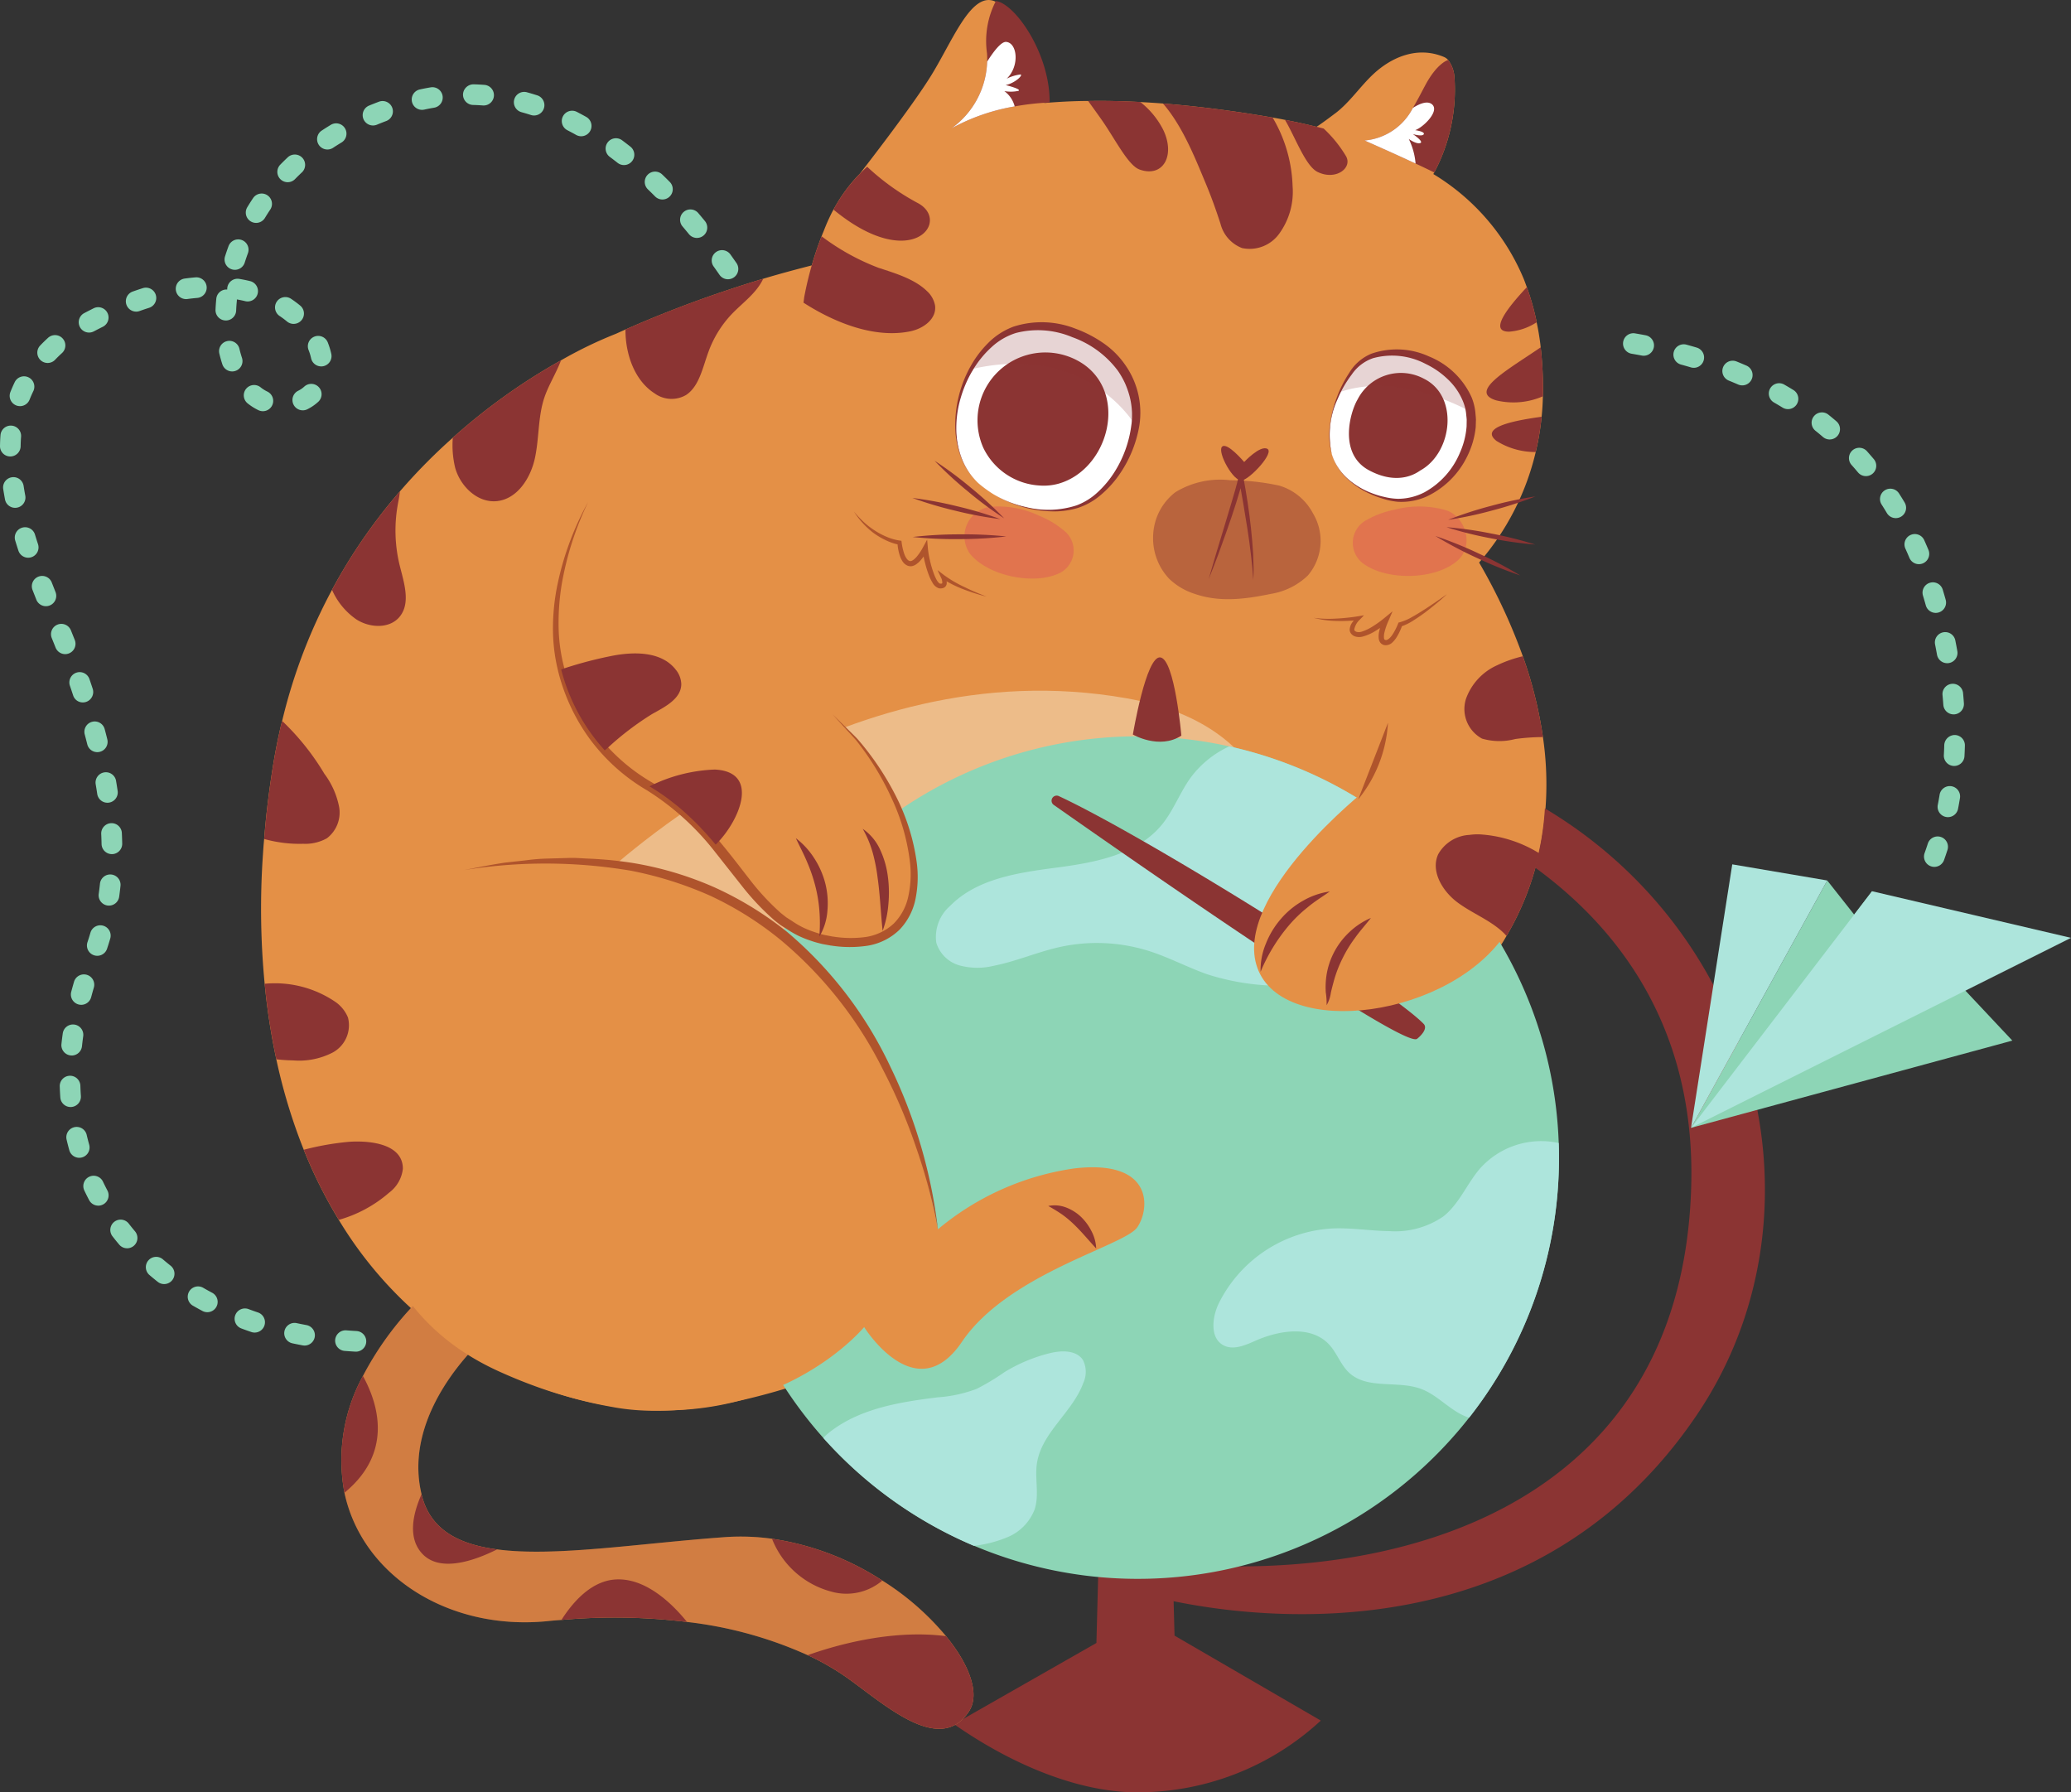 <svg id="OBJECTS" xmlns="http://www.w3.org/2000/svg" viewBox="0 0 204.678 177.118">
  <rect x="0" y="0" width="204.678" height="177.118" fill="#333333" stroke="none"/>
  <defs>
    <style>
      .cls-1 {
        fill: #8dd5b6;
      }

      .cls-2 {
        fill: #e49046;
      }

      .cls-11, .cls-3, .cls-8, .cls-9 {
        fill: #8b3433;
      }

      .cls-4 {
        fill: #edbc89;
      }

      .cls-5 {
        fill: #ade5dc;
      }

      .cls-6 {
        fill: #dc5656;
      }

      .cls-6, .cls-9 {
        opacity: 0.48;
      }

      .cls-7 {
        fill: #fff;
      }

      .cls-8 {
        opacity: 0.21;
      }

      .cls-10 {
        fill: #af542c;
      }

      .cls-11 {
        opacity: 0.2;
      }
    </style>
  </defs>
  <g>
    <path class="cls-1" d="M213.041,119.171a1.022,1.022,0,0,1-.961-1.363q.166-.464.318-.936a1.02,1.02,0,0,1,1.943.626q-.163.502-.338.995A1.021,1.021,0,0,1,213.041,119.171Zm1.345-4.915a1.02,1.02,0,0,1-1.002-1.215c.063-.322.121-.647.175-.974a1.02,1.02,0,1,1,2.012.333q-.085.521-.185,1.032A1.02,1.02,0,0,1,214.386,114.256Zm.617-5.058c-.018,0-.037-.001-.055-.001a1.021,1.021,0,0,1-.965-1.073c.018-.328.032-.658.04-.992a1.047,1.047,0,0,1,1.047-.993,1.021,1.021,0,0,1,.993,1.047q-.015.528-.042,1.047A1.021,1.021,0,0,1,215.002,109.198Zm-.056-5.097a1.019,1.019,0,0,1-1.016-.948c-.024-.329-.051-.66-.083-.994a1.021,1.021,0,0,1,2.032-.19c.032.349.061.695.085,1.04a1.02,1.02,0,0,1-.945,1.09C214.995,104.1,214.97,104.101,214.947,104.101ZM214.31,99.043a1.021,1.021,0,0,1-1.003-.839q-.088-.489-.185-.984a1.02,1.02,0,1,1,2-.397q.103.513.193,1.02a1.02,1.02,0,0,1-1.005,1.201Zm-1.13-4.971a1.022,1.022,0,0,1-.982-.748q-.134-.484-.278-.956a1.02,1.02,0,0,1,1.953-.592c.1.33.198.664.292,1.002a1.023,1.023,0,0,1-.984,1.294Zm-1.661-4.815a1.019,1.019,0,0,1-.94-.626q-.194-.462-.397-.911a1.02,1.02,0,1,1,1.861-.837q.212.474.416.959a1.021,1.021,0,0,1-.941,1.415Zm-2.287-4.551a1.02,1.02,0,0,1-.877-.497c-.169-.284-.344-.564-.52-.84a1.02,1.02,0,1,1,1.718-1.101q.283.44.554.894a1.02,1.02,0,0,1-.875,1.544Zm-2.949-4.151a1.018,1.018,0,0,1-.783-.365q-.318-.38-.647-.747a1.02,1.02,0,0,1,1.522-1.358q.348.391.688.794a1.02,1.02,0,0,1-.781,1.676Zm-3.584-3.621a1.018,1.018,0,0,1-.664-.246q-.375-.322-.76-.63a1.021,1.021,0,0,1,1.275-1.594q.412.33.814.674a1.021,1.021,0,0,1-.664,1.795Zm-4.12-2.998a1.018,1.018,0,0,1-.534-.151q-.42-.258-.849-.505a1.02,1.02,0,0,1,1.016-1.769q.456.261.903.536a1.02,1.02,0,0,1-.536,1.889Zm-4.519-2.347a1.011,1.011,0,0,1-.406-.085q-.454-.197-.914-.384a1.02,1.02,0,1,1,.765-1.891q.484.196.962.403a1.021,1.021,0,0,1-.407,1.957Zm-4.787-1.736a1.018,1.018,0,0,1-.291-.043q-.477-.142-.958-.273a1.02,1.02,0,1,1,.536-1.968q.505.137,1.003.286a1.021,1.021,0,0,1-.291,1.998Zm-4.955-1.194a1.006,1.006,0,0,1-.191-.018q-.49-.093-.984-.177a1.02,1.02,0,1,1,.341-2.011q.513.087,1.024.184a1.02,1.02,0,0,1-.189,2.022Z" transform="translate(-21.871 -33.505)"/>
    <g>
      <g>
        <path class="cls-1" d="M61.109,167.109a1.02,1.02,0,0,1-.038-2.039q.495-.019.994-.05a1.02,1.02,0,0,1,.126,2.036q-.523.032-1.042.052C61.136,167.109,61.123,167.109,61.109,167.109Zm-4.076-.032c-.02,0-.039-.001-.059-.002-.349-.02-.696-.043-1.041-.071a1.021,1.021,0,0,1-.936-1.098,1.032,1.032,0,0,1,1.098-.936q.496.04.995.068a1.02,1.02,0,0,1-.057,2.039Zm9.152-.444a1.02,1.02,0,0,1-.149-2.029c.329-.049.658-.101.988-.156a1.02,1.02,0,1,1,.339,2.011c-.343.058-.685.113-1.026.163A1.052,1.052,0,0,1,66.186,166.632Zm-14.214-.159a1.007,1.007,0,0,1-.188-.018c-.345-.064-.688-.133-1.028-.206a1.02,1.02,0,0,1,.43-1.994q.483.104.972.195a1.02,1.02,0,0,1-.186,2.023Zm-4.931-1.283a1.032,1.032,0,0,1-.328-.054q-.502-.17-.991-.354a1.02,1.02,0,0,1,.715-1.911q.46.172.931.332a1.021,1.021,0,0,1-.328,1.987ZM42.359,163.177a1.02,1.02,0,0,1-.478-.119q-.466-.248-.922-.511a1.02,1.02,0,1,1,1.018-1.767q.426.245.863.477a1.02,1.02,0,0,1-.48,1.921Zm-4.266-2.779a1.016,1.016,0,0,1-.631-.219c-.279-.22-.551-.445-.82-.675a1.02,1.02,0,0,1,1.327-1.55q.371.318.756.622a1.02,1.02,0,0,1-.633,1.822Zm-3.66-3.537a1.016,1.016,0,0,1-.78-.362q-.344-.406-.667-.825a1.02,1.02,0,0,1,1.614-1.248q.297.385.612.758a1.02,1.02,0,0,1-.778,1.678Zm-2.847-4.213a1.02,1.02,0,0,1-.903-.542q-.25-.472-.478-.954a1.02,1.02,0,0,1,1.843-.876q.211.442.438.874a1.02,1.02,0,0,1-.424,1.379A1.009,1.009,0,0,1,31.585,152.649Zm-1.883-4.729a1.022,1.022,0,0,1-.982-.747c-.094-.339-.182-.682-.263-1.029a1.02,1.02,0,1,1,1.986-.464q.112.478.243.946a1.022,1.022,0,0,1-.984,1.294Zm-.856-5.017a1.019,1.019,0,0,1-1.016-.948q-.037-.525-.054-1.058a1.02,1.02,0,1,1,2.038-.066c.011.329.027.655.05.979a1.02,1.02,0,0,1-.945,1.09C28.896,142.902,28.871,142.903,28.847,142.903Zm.111-5.092a1.023,1.023,0,0,1-1.015-1.129q.055-.52.13-1.046a1.02,1.02,0,1,1,2.02.284q-.069.493-.121.979A1.02,1.02,0,0,1,28.957,137.811Zm.939-5.008a1.022,1.022,0,0,1-.987-1.28c.088-.335.182-.672.281-1.011a1.021,1.021,0,0,1,1.959.575q-.142.48-.267.955A1.02,1.02,0,0,1,29.896,132.803Zm1.586-4.844a1.021,1.021,0,0,1-.968-1.342q.156-.467.293-.937a1.02,1.02,0,1,1,1.959.57q-.146.507-.315,1.01A1.021,1.021,0,0,1,31.482,127.958Zm1.157-4.96a1.047,1.047,0,0,1-.141-.009,1.02,1.02,0,0,1-.87-1.151q.067-.489.12-.98a1.02,1.02,0,1,1,2.028.215q-.055.523-.128,1.046A1.021,1.021,0,0,1,32.639,122.998Zm.289-5.087a1.021,1.021,0,0,1-1.02-.999q-.011-.497-.034-.993a1.02,1.02,0,1,1,2.038-.096c.016.349.029.697.036,1.047a1.022,1.022,0,0,1-.999,1.041Zm-.441-5.079a1.021,1.021,0,0,1-1.008-.871q-.073-.494-.157-.986a1.021,1.021,0,0,1,2.012-.341q.087.513.163,1.028a1.02,1.02,0,0,1-1.01,1.17Zm-1.003-4.999a1.02,1.02,0,0,1-.989-.775q-.121-.486-.249-.97a1.02,1.02,0,1,1,1.971-.526q.135.502.259,1.006a1.02,1.02,0,0,1-.991,1.265Zm-1.429-4.913a.997.997,0,0,1-.938-.644c-.009-.023-.027-.077-.034-.101-.093-.281-.196-.589-.302-.897a1.02,1.02,0,1,1,1.929-.665c.11.317.215.634.32.95a1.034,1.034,0,0,1-.624,1.296A1.054,1.054,0,0,1,30.054,102.92Zm-1.742-4.774a1.022,1.022,0,0,1-.949-.644l-.378-.943a1.02,1.02,0,0,1,1.893-.763l.382.953a1.022,1.022,0,0,1-.948,1.397Zm-1.904-4.736a1.022,1.022,0,0,1-.948-.644l-.376-.959a1.02,1.02,0,0,1,1.903-.735l.37.941a1.022,1.022,0,0,1-.949,1.397Zm-1.752-4.79a1.022,1.022,0,0,1-.969-.701c-.108-.331-.212-.662-.314-.995a1.02,1.02,0,1,1,1.953-.593q.143.475.3.949a1.022,1.022,0,0,1-.969,1.34Zm-1.292-4.93a1.02,1.02,0,0,1-1.001-.832q-.097-.518-.178-1.038a1.02,1.02,0,0,1,2.016-.311q.075.487.166.972a1.02,1.02,0,0,1-1.003,1.208Zm-.472-5.077h-.008A1.013,1.013,0,0,1,21.871,77.602c.005-.391.021-.747.049-1.098a1.02,1.02,0,1,1,2.034.159q-.036.463-.043.937A1.028,1.028,0,0,1,22.891,78.614Zm24.956-4.473a1.012,1.012,0,0,1-.438-.1,5.476,5.476,0,0,1-1.058-.666,1.02,1.02,0,1,1,1.273-1.594,3.462,3.462,0,0,0,.663.419,1.02,1.02,0,0,1-.44,1.941Zm3.946-.086a1.02,1.02,0,0,1-.455-1.934,2.53,2.53,0,0,0,.599-.408,1.02,1.02,0,0,1,1.387,1.496,4.577,4.577,0,0,1-1.077.739A1.015,1.015,0,0,1,51.794,74.055Zm-27.948-.413a1.021,1.021,0,0,1-.95-1.394c.135-.342.283-.677.442-1.006a1.021,1.021,0,0,1,1.835.894q-.206.421-.379.859A1.021,1.021,0,0,1,23.846,73.642Zm20.968-3.431a1.021,1.021,0,0,1-.969-.701c-.113-.342-.213-.699-.3-1.067a1.02,1.02,0,0,1,1.987-.466c.073.309.157.608.252.895a1.022,1.022,0,0,1-.969,1.34Zm54.176-.286a1.022,1.022,0,0,1-.927-.594c-.004-.01-.152-.331-.435-.894a1.02,1.02,0,1,1,1.821-.918c.31.614.469.961.469.961a1.021,1.021,0,0,1-.927,1.446Zm-45.378-.211a1.02,1.02,0,0,1-.996-.804,5.166,5.166,0,0,0-.25-.813,1.02,1.02,0,1,1,1.897-.753,7.309,7.309,0,0,1,.348,1.134,1.02,1.02,0,0,1-.781,1.214A1.047,1.047,0,0,1,53.613,69.714Zm-27.035-.339a1.02,1.02,0,0,1-.737-1.725q.375-.394.782-.763a1.02,1.02,0,0,1,1.371,1.511c-.235.213-.46.434-.678.661A1.016,1.016,0,0,1,26.577,69.374Zm4.093-3.005a1.02,1.02,0,0,1-.477-1.922q.469-.247.929-.477a1.02,1.02,0,0,1,.909,1.827q-.439.218-.886.454A1.014,1.014,0,0,1,30.67,66.37Zm20.217-.857a1.018,1.018,0,0,1-.65-.234,9.11,9.11,0,0,0-.735-.548,1.02,1.02,0,0,1,1.136-1.695q.477.32.901.67a1.02,1.02,0,0,1-.651,1.806Zm45.682-.104a1.021,1.021,0,0,1-.88-.502q-.246-.419-.518-.865a1.02,1.02,0,1,1,1.741-1.062q.279.458.534.89a1.02,1.02,0,0,1-.878,1.539Zm-52.38-.233-.044-.001a1.019,1.019,0,0,1-.976-1.062c.015-.354.04-.713.076-1.075a1.004,1.004,0,0,1,1.081-.918,1.058,1.058,0,0,1,.013-.216,1.019,1.019,0,0,1,1.174-.838c.37.061.727.135,1.074.219a1.02,1.02,0,0,1-.484,1.982c-.266-.065-.541-.122-.823-.172a.98.98,0,0,1-.004.143q-.048.486-.068.96A1.02,1.02,0,0,1,44.189,65.176Zm-8.863-.876a1.021,1.021,0,0,1-.343-1.982c.339-.121.672-.233,1.001-.337a1.02,1.02,0,0,1,.616,1.945q-.459.146-.932.314A1.023,1.023,0,0,1,35.327,64.301Zm4.936-1.236a1.02,1.02,0,0,1-.137-2.031q.544-.074,1.066-.118a1.02,1.02,0,0,1,.171,2.033q-.472.04-.962.106A1.018,1.018,0,0,1,40.263,63.065ZM93.819,61.102a1.02,1.02,0,0,1-.84-.439q-.283-.409-.58-.825a1.02,1.02,0,0,1,1.662-1.185q.303.427.596.847a1.021,1.021,0,0,1-.838,1.601Zm-48.735-.933a1.021,1.021,0,0,1-.972-1.329q.158-.504.345-1.01a1.02,1.02,0,1,1,1.915.704q-.169.461-.315.921A1.021,1.021,0,0,1,45.084,60.169Zm45.667-3.151a1.017,1.017,0,0,1-.79-.374q-.317-.386-.643-.772a1.02,1.02,0,0,1,1.556-1.319q.338.398.664.797a1.02,1.02,0,0,1-.788,1.667Zm-43.569-1.486a1.019,1.019,0,0,1-.872-1.548q.273-.453.574-.902a1.02,1.02,0,1,1,1.694,1.137q-.273.407-.522.819A1.018,1.018,0,0,1,47.182,55.532Zm40.157-2.312a1.018,1.018,0,0,1-.723-.301c-.234-.235-.47-.469-.711-.7a1.02,1.02,0,0,1,1.415-1.47q.377.363.743.732a1.02,1.02,0,0,1-.723,1.739Zm-37.038-1.71a1.02,1.02,0,0,1-.729-1.733q.367-.377.759-.745a1.021,1.021,0,0,1,1.397,1.488c-.239.224-.472.452-.697.682A1.014,1.014,0,0,1,50.301,51.511ZM83.539,49.817a1.012,1.012,0,0,1-.63-.219q-.39-.306-.789-.603A1.021,1.021,0,0,1,83.34,47.358q.42.313.831.637a1.02,1.02,0,0,1-.632,1.822ZM54.232,48.279a1.02,1.02,0,0,1-.563-1.872q.439-.289.897-.566a1.02,1.02,0,1,1,1.054,1.747c-.282.17-.559.344-.828.522A1.017,1.017,0,0,1,54.232,48.279Zm25.079-1.309a1.022,1.022,0,0,1-.498-.13q-.429-.241-.866-.465a1.02,1.02,0,0,1,.932-1.815q.469.241.932.5a1.021,1.021,0,0,1-.5,1.91ZM58.734,45.905a1.021,1.021,0,0,1-.392-1.963q.483-.2.982-.387a1.02,1.02,0,0,1,.715,1.911q-.465.174-.915.361A1.03,1.03,0,0,1,58.734,45.905Zm15.92-.986a1.006,1.006,0,0,1-.313-.05q-.463-.149-.932-.278a1.02,1.02,0,1,1,.538-1.968q.514.141,1.02.304a1.02,1.02,0,0,1-.313,1.991ZM63.586,44.36a1.02,1.02,0,0,1-.215-2.018q.526-.114,1.047-.202a1.02,1.02,0,1,1,.341,2.011c-.317.054-.635.115-.956.185A1.04,1.04,0,0,1,63.586,44.36Zm6.084-.431c-.026,0-.052-.001-.078-.003-.32-.024-.644-.041-.968-.049a1.021,1.021,0,0,1-.993-1.046,1.041,1.041,0,0,1,1.047-.993q.538.014,1.068.054a1.02,1.02,0,0,1-.076,2.037Z" transform="translate(-21.871 -33.505)"/>
        <path class="cls-2" d="M174.36,106.345a41.597,41.597,0,0,0-1.987-7.989,56.085,56.085,0,0,0-4.32-9.26,25.612,25.612,0,0,0,5.594-10.921c.075-.328.153-.672.222-1.018.146-.765.268-1.55.352-2.372l.01-.1c.066-.648.111-1.323.123-2.018.007-.15.013-.292.012-.444.006-.142.005-.293.003-.436a37.475,37.475,0,0,0-.232-3.959c-.023-.263-.056-.518-.096-.782-.084-.571-.177-1.134-.305-1.693a1.087,1.087,0,0,0-.025-.162,24.788,24.788,0,0,0-.944-3.311c-.098-.27-.196-.54-.303-.811a21.989,21.989,0,0,0-8.94-10.366,1.393,1.393,0,0,0,.091-.15,17.398,17.398,0,0,0,1.996-9.479,3.146,3.146,0,0,0-.621-1.641,1.113,1.113,0,0,0-.422-.303c-2.551-1.067-5.098-.044-6.972,1.702-1.28,1.194-2.324,2.774-3.726,3.847-.108.073-1.029.784-1.722,1.25l-.162.101-.001.008c-1.006-.254-2.041-.478-3.127-.69-.394-.082-.798-.157-1.219-.226-.115-.02-.231-.041-.355-.061-3.711-.633-7.208-1.067-10.479-1.327-.757-.061-1.508-.104-2.234-.145l-.008-.001c-1.795-.092-3.503-.133-5.151-.1-.175-.01-.352-.003-.52-.003-1.32.024-2.578.097-3.797.198a.72.72,0,0,1,.005-.134,13.515,13.515,0,0,0-1.913-6.716c-1.101-1.867-2.436-3.17-3.395-3.31-2.117-.309-3.832,4.063-5.82,7.325-1.958,3.215-7.125,9.826-7.125,9.826a15.798,15.798,0,0,0-2.604,3.543c-.174.309-.325.63-.475.95-.075.16-.141.313-.207.465-.111.266-.213.524-.315.782-.065.144-.114.29-.18.443q-.557,1.441-.971,2.876c-1.608.41-3.21.842-4.798,1.319q-1.903.576-3.79,1.21-4.996,1.678-9.825,3.807-.476.213-.952.426a41.643,41.643,0,0,0-5.418,2.621,59.944,59.944,0,0,0-10.694,7.647,56.235,56.235,0,0,0-5.226,5.301,53.55,53.55,0,0,0-11.637,22.69c-.1.35-.184.71-.259,1.069-.242,1.085-.459,2.204-.643,3.348-.392,2.446-.693,4.867-.876,7.246-.05.501-.084,1.002-.117,1.494a77.661,77.661,0,0,0,.167,12.814,65.67,65.67,0,0,0,1.152,7.463,55.405,55.405,0,0,0,2.713,8.941,46.657,46.657,0,0,0,3.464,6.929,39.345,39.345,0,0,0,26.972,18.474c26.73,5.168,85.374-42.466,85.374-42.466a20.054,20.054,0,0,0,3.055-4.066,27.805,27.805,0,0,0,3.214-8.181A32.011,32.011,0,0,0,174.36,106.345Z" transform="translate(-21.871 -33.505)"/>
        <path class="cls-3" d="M189.577,173.319c-19.309,28.6-54.969,17.632-54.969,17.632l-.852-3.406c22.105,3.189,54.412-2.763,55.263-36.981.384-15.594-7.254-25.378-15.452-31.338a26.674,26.674,0,0,0,.985-5.835C196.04,126.196,202.7,153.893,189.577,173.319Z" transform="translate(-21.871 -33.505)"/>
        <path class="cls-3" d="M137.672,184.624l.279,10.516,14.455,8.395a26.636,26.636,0,0,1-18.538,7.085c-5.105-.093-11.453-2.361-17.711-6.73l14.074-8.024.317-12.19Z" transform="translate(-21.871 -33.505)"/>
        <path class="cls-4" d="M81.255,120.124c.62-.155,23.14-22.726,51.981-17.609,28.841,5.117,9.148,42.641,9.148,42.641L94.627,141.9Z" transform="translate(-21.871 -33.505)"/>
        <path class="cls-1" d="M175.946,147.901a41.63,41.63,0,1,1-32.59-40.638s0-.008.008,0a41.632,41.632,0,0,1,32.557,39.194C175.938,146.941,175.946,147.417,175.946,147.901Z" transform="translate(-21.871 -33.505)"/>
        <path class="cls-5" d="M175.946,147.901a41.422,41.422,0,0,1-8.882,25.703,4.877,4.877,0,0,1-.626-.25c-1.469-.701-2.596-2.029-4.124-2.596-2.312-.86-5.284.083-7.096-1.586-.843-.776-1.211-1.962-1.987-2.796-1.77-1.912-4.909-1.427-7.288-.376-1.002.442-2.162.96-3.139.459-1.369-.71-1.152-2.755-.484-4.149a13.357,13.357,0,0,1,11.178-7.405c1.878-.092,3.765.234,5.652.259a8.405,8.405,0,0,0,5.359-1.444c1.553-1.219,2.312-3.172,3.581-4.683a8.111,8.111,0,0,1,7.83-2.579C175.938,146.941,175.946,147.417,175.946,147.901Z" transform="translate(-21.871 -33.505)"/>
        <path class="cls-5" d="M128.939,170.156c-1.052,2.913-4.149,4.917-4.591,7.989-.217,1.503.25,3.08-.225,4.525a4.865,4.865,0,0,1-2.755,2.771,12.299,12.299,0,0,1-3.247.827,41.779,41.779,0,0,1-14.884-10.669,6.459,6.459,0,0,1,.768-.676c2.972-2.254,6.829-2.872,10.527-3.331a13.501,13.501,0,0,0,3.873-.843,23.042,23.042,0,0,0,2.747-1.653,15.826,15.826,0,0,1,4.508-1.878c1.144-.276,2.596-.3,3.239.684A2.596,2.596,0,0,1,128.939,170.156Z" transform="translate(-21.871 -33.505)"/>
        <path class="cls-5" d="M165.269,120.061a10.264,10.264,0,0,1-1.928,5.209,12.606,12.606,0,0,1-5.251,3.623,23.887,23.887,0,0,1-16.905.893c-1.937-.684-3.765-1.661-5.718-2.287a17.095,17.095,0,0,0-8.89-.401c-2.196.492-4.282,1.411-6.486,1.845a6.813,6.813,0,0,1-3.356-.025,3.349,3.349,0,0,1-2.329-2.254,4.053,4.053,0,0,1,1.352-3.623c2.68-2.738,6.804-3.306,10.602-3.807,3.798-.501,7.947-1.286,10.368-4.266,1.144-1.411,1.77-3.189,2.847-4.658a9.922,9.922,0,0,1,3.782-3.047s0-.008.008,0A41.545,41.545,0,0,1,165.269,120.061Z" transform="translate(-21.871 -33.505)"/>
        <path class="cls-3" d="M126.51,112.174a.504.504,0,0,0-.501.869c8.157,5.726,34.538,24.096,35.905,23.124.17-.121,1.159-.968.651-1.488C158.977,131.008,134.912,116.073,126.51,112.174Z" transform="translate(-21.871 -33.505)"/>
        <path class="cls-3" d="M115.908,46.188a19.832,19.832,0,0,1,6.244-2.167,25,25,0,0,1,3.454-.385c.048-4.815-3.39-9.751-5.305-10.032l-.005-.001a8.609,8.609,0,0,0-.881,5.155,7.835,7.835,0,0,1,.016.836A8.423,8.423,0,0,1,115.908,46.188Z" transform="translate(-21.871 -33.505)"/>
        <path class="cls-3" d="M156.731,47.39s2.781,1.218,5.042,2.278c.695.322,1.346.633,1.846.884a17.483,17.483,0,0,0,1.993-9.477,3.164,3.164,0,0,0-.622-1.642s-1.062.272-2.243,2.467c-.43.801-.819,1.571-1.243,2.272A5.937,5.937,0,0,1,156.731,47.39Z" transform="translate(-21.871 -33.505)"/>
        <path class="cls-6" d="M127.044,85.955a2.494,2.494,0,0,1-.612,4.255c-2.529,1.102-6.869.197-8.662-1.936a2.957,2.957,0,0,1,1.937-4.683,9.436,9.436,0,0,1,4.848.871A9.149,9.149,0,0,1,127.044,85.955Z" transform="translate(-21.871 -33.505)"/>
        <path class="cls-6" d="M156.928,84.892a2.553,2.553,0,0,0-.198,4.397c2.333,1.592,6.87,1.511,9.082-.291,1.867-1.522.884-4.477-1.053-5.08a9.657,9.657,0,0,0-5.042-.051A9.366,9.366,0,0,0,156.928,84.892Z" transform="translate(-21.871 -33.505)"/>
        <path class="cls-3" d="M136.81,43.736c1.946,2.243,3.193,5.431,4.202,7.843.555,1.322,1.042,2.674,1.481,4.038a3.481,3.481,0,0,0,2.143,2.405,3.603,3.603,0,0,0,3.649-1.407,7.054,7.054,0,0,0,1.334-4.716,14.142,14.142,0,0,0-1.976-6.78c-.115-.019-.235-.04-.355-.06Q141.717,44.115,136.81,43.736Z" transform="translate(-21.871 -33.505)"/>
        <path class="cls-3" d="M169.735,73.069a7.296,7.296,0,0,0,4.624-.402c.004-.146.007-.293.007-.446.002-.141.006-.287.004-.435a36.658,36.658,0,0,0-.23-3.958C170.86,70.069,166.959,72.214,169.735,73.069Z" transform="translate(-21.871 -33.505)"/>
        <path class="cls-3" d="M169.762,77.073a7.224,7.224,0,0,0,3.883,1.102q.118-.501.223-1.022c.149-.76.27-1.55.353-2.37.002-.034.008-.061.009-.094C171.16,75.107,168.145,75.791,169.762,77.073Z" transform="translate(-21.871 -33.505)"/>
        <path class="cls-3" d="M171.023,66.281a5.735,5.735,0,0,0,2.718-.931c-.006-.052-.017-.106-.028-.159a25.045,25.045,0,0,0-.943-3.309C170.74,64.05,169.038,66.296,171.023,66.281Z" transform="translate(-21.871 -33.505)"/>
        <path class="cls-3" d="M129.412,43.481c.5.693,1.062,1.466,1.462,2.046,1.264,1.839,2.514,4.337,3.623,4.732,2.317.828,3.574-1.378,2.323-3.951a8.234,8.234,0,0,0-2.249-2.722l-.005-.001C132.774,43.49,131.06,43.456,129.412,43.481Z" transform="translate(-21.871 -33.505)"/>
        <path class="cls-3" d="M148.863,45.346c1.036,1.744,2.032,4.577,3.236,5.157,1.815.872,3.473-.42,2.791-1.577a12.388,12.388,0,0,0-2.2-2.717Q150.873,45.736,148.863,45.346Z" transform="translate(-21.871 -33.505)"/>
        <g>
          <g>
            <path class="cls-7" d="M118.625,81.309a10.903,10.903,0,0,0,9.126,2.432,6.111,6.111,0,0,0,1.813-.754,10.892,10.892,0,0,0,4.514-7.455c.014-.065.023-.131.032-.197a8.066,8.066,0,0,0-3.266-7.407c-2.712-2.002-7.002-3.136-10.024-1.201a9.224,9.224,0,0,0-2.966,3.261l-.005-.001C115.816,73.571,115.579,78.555,118.625,81.309Z" transform="translate(-21.871 -33.505)"/>
            <path class="cls-3" d="M116.894,78.82a8.867,8.867,0,0,1-.613-2.987,11.833,11.833,0,0,1,.315-3.051,12.011,12.011,0,0,1,1.09-2.887l.063-.117.14.026.005.001-.203.091a10.213,10.213,0,0,1,1.794-2.447A6.895,6.895,0,0,1,122.07,65.772a9.118,9.118,0,0,1,6.095.214,12.184,12.184,0,0,1,2.739,1.419,8.431,8.431,0,0,1,2.207,2.21,8.199,8.199,0,0,1,1.353,6.002l.005-.03a11.993,11.993,0,0,1-2.024,4.886,10.272,10.272,0,0,1-1.788,1.948,6.597,6.597,0,0,1-2.302,1.291,8.143,8.143,0,0,1-2.595.324,11.564,11.564,0,0,1-7.135-2.727A6.657,6.657,0,0,1,116.894,78.82Zm6.312,4.779a9.085,9.085,0,0,0,5.059-.152,6.252,6.252,0,0,0,2.125-1.333,9.805,9.805,0,0,0,1.612-1.939,11.336,11.336,0,0,0,1.685-4.696l.005-.03c.032-.187.037-.451.057-.675-.005-.235.01-.47-.015-.704a7.217,7.217,0,0,0-.219-1.387,8.763,8.763,0,0,0-.467-1.323,8.347,8.347,0,0,0-.697-1.218,9.633,9.633,0,0,0-4.499-3.314,8.731,8.731,0,0,0-5.57-.419,6.287,6.287,0,0,0-2.438,1.422,9.765,9.765,0,0,0-1.826,2.252l-.073.123-.13-.031-.005-.001.203-.091a11.706,11.706,0,0,0-1.199,2.759,10.37,10.37,0,0,0-.429,2.992,8.214,8.214,0,0,0,.539,2.978,6.638,6.638,0,0,0,1.702,2.501A10.588,10.588,0,0,0,123.207,83.599Z" transform="translate(-21.871 -33.505)"/>
          </g>
          <path class="cls-3" d="M124.607,81.484a6.591,6.591,0,0,1-5.551-3.72,6.706,6.706,0,0,1,9.897-8.269c4.429,3.076,2.425,10.417-2.465,11.807A5.495,5.495,0,0,1,124.607,81.484Z" transform="translate(-21.871 -33.505)"/>
          <path class="cls-8" d="M117.855,69.989c10.851-2.515,15.655,4.621,16.224,5.544.014-.065.023-.131.032-.197a8.066,8.066,0,0,0-3.266-7.407c-2.712-2.002-7.002-3.136-10.024-1.201A9.224,9.224,0,0,0,117.855,69.989Z" transform="translate(-21.871 -33.505)"/>
        </g>
        <g>
          <g>
            <path class="cls-7" d="M153.493,78.391c.752,2.549,3.418,4.037,5.87,4.481a5.527,5.527,0,0,0,1.013.08c4.057-.061,7.468-4.794,6.835-8.772a5.375,5.375,0,0,0-.321-1.203c-1.352-3.41-6.227-5.651-9.668-4.205a4.912,4.912,0,0,0-1.979,1.8,10.89,10.89,0,0,0-.95,1.679A9.144,9.144,0,0,0,153.493,78.391Z" transform="translate(-21.871 -33.505)"/>
            <path class="cls-3" d="M153.294,75.606a11.236,11.236,0,0,1,.661-2.732,11.956,11.956,0,0,1,1.267-2.53,4.591,4.591,0,0,1,2.175-1.883,7.644,7.644,0,0,1,5.71.271,7.834,7.834,0,0,1,4.198,4.023,5.408,5.408,0,0,1,.374,1.469c.02.249.051.498.06.748l-.022.749a8.346,8.346,0,0,1-.816,2.83,8.455,8.455,0,0,1-4.059,4.031,6.122,6.122,0,0,1-2.827.509,6.709,6.709,0,0,1-1.4-.283,10.065,10.065,0,0,1-1.327-.493,8.019,8.019,0,0,1-2.335-1.559,5.454,5.454,0,0,1-1.462-2.366A7.027,7.027,0,0,1,153.294,75.606Zm1.685,5.125a7.607,7.607,0,0,0,2.361,1.464,8.013,8.013,0,0,0,1.328.413,6.461,6.461,0,0,0,1.363.189,5.741,5.741,0,0,0,2.611-.639,7.913,7.913,0,0,0,3.526-3.946,7.783,7.783,0,0,0,.647-2.562l.011-.654c-.011-.217-.043-.433-.061-.65a4.477,4.477,0,0,0-.331-1.239,6.181,6.181,0,0,0-1.48-2.126,8.327,8.327,0,0,0-2.184-1.512,7.102,7.102,0,0,0-5.21-.565,4.203,4.203,0,0,0-2.095,1.612,10.978,10.978,0,0,0-1.386,2.404,8.493,8.493,0,0,0-.585,5.469A5.435,5.435,0,0,0,154.979,80.731Z" transform="translate(-21.871 -33.505)"/>
          </g>
          <path class="cls-3" d="M162.255,79.99c-.183.102-2.009,1.626-5.069-.002-3.06-1.628-1.894-5.749-1.136-7.024a4.81,4.81,0,0,1,6.529-2.044C166.097,72.648,165.411,78.242,162.255,79.99Z" transform="translate(-21.871 -33.505)"/>
          <path class="cls-8" d="M154.294,72.251c4.869-1.679,10.224.514,12.918,1.929a5.375,5.375,0,0,0-.321-1.203c-1.352-3.41-6.227-5.651-9.668-4.205a4.912,4.912,0,0,0-1.979,1.8A10.89,10.89,0,0,0,154.294,72.251Z" transform="translate(-21.871 -33.505)"/>
        </g>
        <path class="cls-3" d="M104.244,54.217c7.771,6.409,11.73,1.071,8.27-.68a23.522,23.522,0,0,1-4.94-3.554c-.25.225-.491.456-.719.693A15.75,15.75,0,0,0,104.244,54.217Z" transform="translate(-21.871 -33.505)"/>
        <path class="cls-3" d="M101.356,62.843l-.008.038c-.018.183-.044.358-.066.535,3.099,1.996,7.062,3.562,10.569,2.826,1.323-.278,2.606-1.25,2.431-2.551a2.549,2.549,0,0,0-.8-1.421c-1.228-1.197-3.139-1.761-4.793-2.303a22.639,22.639,0,0,1-5.619-3.112A33.722,33.722,0,0,0,101.356,62.843Z" transform="translate(-21.871 -33.505)"/>
        <g>
          <path class="cls-3" d="M172.12,90.373a40.385,40.385,0,0,0-4.096-2.164,39.93,39.93,0,0,0-4.294-1.737,39.902,39.902,0,0,0,4.096,2.164A40.356,40.356,0,0,0,172.12,90.373Z" transform="translate(-21.871 -33.505)"/>
          <path class="cls-3" d="M173.591,87.317a37.656,37.656,0,0,0-4.339-1.089,37.236,37.236,0,0,0-4.429-.627,37.253,37.253,0,0,0,4.339,1.089A37.707,37.707,0,0,0,173.591,87.317Z" transform="translate(-21.871 -33.505)"/>
          <path class="cls-3" d="M173.618,82.563a37.661,37.661,0,0,0-4.375.93,37.214,37.214,0,0,0-4.254,1.384,37.181,37.181,0,0,0,4.375-.93A37.685,37.685,0,0,0,173.618,82.563Z" transform="translate(-21.871 -33.505)"/>
        </g>
        <path class="cls-7" d="M121.129,42.507a3.611,3.611,0,0,0,1.399-.024c.34-.181-1.269-.571-1.269-.571.881-.171,1.747-.973,1.475-1.049a4.246,4.246,0,0,0-1.37.415c1.291-1.219,1.065-3.534-.052-3.631-.478-.042-1.206.881-1.88,1.946a8.423,8.423,0,0,1-3.523,6.595,19.832,19.832,0,0,1,6.244-2.167A2.701,2.701,0,0,0,121.129,42.507Z" transform="translate(-21.871 -33.505)"/>
        <path class="cls-7" d="M161.773,49.668a6.736,6.736,0,0,0-.671-2.429c.064.042.741.524,1.129.405.407-.127-.729-.89-.729-.89s.941.284,1.079.014c.142-.263-.847-.4-.847-.4.778-.267,2.428-1.861,1.681-2.539-.487-.44-1.357-.013-1.91.343a5.937,5.937,0,0,1-4.774,3.218S159.512,48.609,161.773,49.668Z" transform="translate(-21.871 -33.505)"/>
        <g>
          <path class="cls-3" d="M144.833,79.161s1.567-1.682,2.286-1.304-1.64,2.927-2.488,3.121c-.848.194-2.476-2.802-1.99-3.323C143.127,77.135,144.833,79.161,144.833,79.161Z" transform="translate(-21.871 -33.505)"/>
          <path class="cls-3" d="M141.33,90.724c.337-.814.64-1.64.957-2.462l.891-2.486c.297-.829.567-1.667.84-2.505.261-.844.523-1.68.726-2.558l-.46-.003c.321,1.67.6,3.353.866,5.035.13.842.251,1.685.346,2.532.109.846.186,1.694.239,2.547.052-.854.021-1.712-.012-2.567-.047-.855-.131-1.707-.218-2.559-.181-1.703-.448-3.393-.76-5.078l-.208-1.124-.253,1.121c-.189.838-.445,1.684-.694,2.523l-.758,2.524-.765,2.525C141.825,89.034,141.565,89.874,141.33,90.724Z" transform="translate(-21.871 -33.505)"/>
          <path class="cls-9" d="M148.298,81.493a5.554,5.554,0,0,1,3.344,2.759,5.274,5.274,0,0,1-.521,6.13,6.837,6.837,0,0,1-3.644,1.811c-2.532.523-5.084.863-7.582-.018a6.433,6.433,0,0,1-2.496-1.498,5.845,5.845,0,0,1-1.551-4.442,5.617,5.617,0,0,1,2.189-4.091,8.482,8.482,0,0,1,5.433-1.179A23.312,23.312,0,0,1,148.298,81.493Z" transform="translate(-21.871 -33.505)"/>
        </g>
        <g>
          <path class="cls-3" d="M121.324,86.518a40.378,40.378,0,0,0-4.627-.209,39.932,39.932,0,0,0-4.625.262,39.886,39.886,0,0,0,4.628.209A40.447,40.447,0,0,0,121.324,86.518Z" transform="translate(-21.871 -33.505)"/>
          <path class="cls-3" d="M112.046,82.713a37.659,37.659,0,0,0,4.288,1.274,37.229,37.229,0,0,0,4.398.817,37.224,37.224,0,0,0-4.288-1.274A37.691,37.691,0,0,0,112.046,82.713Z" transform="translate(-21.871 -33.505)"/>
          <path class="cls-3" d="M114.237,79.037a37.678,37.678,0,0,0,3.291,3.03,37.213,37.213,0,0,0,3.591,2.667,37.262,37.262,0,0,0-3.291-3.03A37.65,37.65,0,0,0,114.237,79.037Z" transform="translate(-21.871 -33.505)"/>
        </g>
        <path class="cls-10" d="M119.371,92.463c-.742-.292-1.477-.595-2.186-.947a11.997,11.997,0,0,1-2.026-1.187l-.634-.485.348.736a1.08,1.08,0,0,1,.125.523c-.018.065-.018.052-.05.068a.427.427,0,0,1-.183.005c-.079-.015-.224-.184-.318-.353a3.933,3.933,0,0,1-.262-.571,10.088,10.088,0,0,1-.38-1.248,9.213,9.213,0,0,1-.226-1.273l-.079-.9-.427.792a5.104,5.104,0,0,1-.613.908c-.231.268-.527.49-.708.403-.22-.066-.416-.405-.528-.739a5.715,5.715,0,0,1-.242-1.079l-.022-.171-.161-.021a5.291,5.291,0,0,1-1.286-.365,7.161,7.161,0,0,1-1.207-.641,7.639,7.639,0,0,1-1.09-.846,10.901,10.901,0,0,1-.952-1.017,8.122,8.122,0,0,0,1.888,2.081,7.393,7.393,0,0,0,1.222.736,5.596,5.596,0,0,0,1.376.467l-.183-.192a4.95,4.95,0,0,0,.211,1.196,2.589,2.589,0,0,0,.258.585,1.127,1.127,0,0,0,.55.484.797.797,0,0,0,.418.038,1.079,1.079,0,0,0,.355-.142,2.303,2.303,0,0,0,.495-.43,5.601,5.601,0,0,0,.696-1.007l-.506-.107a9.046,9.046,0,0,0,.25,1.364,10.159,10.159,0,0,0,.415,1.312,4.442,4.442,0,0,0,.316.637,1.159,1.159,0,0,0,.623.558.779.779,0,0,0,.238.016.708.708,0,0,0,.239-.053.516.516,0,0,0,.314-.451,1.437,1.437,0,0,0-.223-.755l-.286.252a11.25,11.25,0,0,0,2.158,1.095A19.471,19.471,0,0,0,119.371,92.463Z" transform="translate(-21.871 -33.505)"/>
        <path class="cls-10" d="M164.887,92.216c-.758.533-1.516,1.064-2.295,1.556-.386.251-.778.491-1.177.712a5.078,5.078,0,0,1-1.216.517l-.112.026-.047.117a5.955,5.955,0,0,1-.53,1.045c-.198.313-.509.611-.704.563-.093-.02-.127-.042-.156-.201a1.691,1.691,0,0,1,.04-.519,5.968,5.968,0,0,1,.373-1.103l.435-1.015-.849.697a10.379,10.379,0,0,1-1.047.756,4.751,4.751,0,0,1-1.123.549.911.911,0,0,1-.515.037c-.151-.05-.252-.129-.248-.247a1.762,1.762,0,0,1,.557-.978l.401-.42-.558.095a20.621,20.621,0,0,1-2.194.231,11.243,11.243,0,0,1-2.214-.075,9.416,9.416,0,0,0,2.216.31,16.563,16.563,0,0,0,2.247-.091l-.158-.325a3.491,3.491,0,0,0-.471.53,1.354,1.354,0,0,0-.282.734.66.66,0,0,0,.178.451.898.898,0,0,0,.377.237,1.361,1.361,0,0,0,.791-.01,4.675,4.675,0,0,0,1.271-.584,10.945,10.945,0,0,0,1.114-.789l-.414-.318a5.815,5.815,0,0,0-.406,1.223,2.165,2.165,0,0,0-.038.702c.016.068.03.135.053.202a.94.94,0,0,0,.121.205.676.676,0,0,0,.43.227.952.952,0,0,0,.756-.282,2.631,2.631,0,0,0,.424-.531,5.7,5.7,0,0,0,.54-1.162l-.159.142a5.361,5.361,0,0,0,1.299-.636c.397-.251.779-.517,1.154-.793C163.489,93.435,164.209,92.849,164.887,92.216Z" transform="translate(-21.871 -33.505)"/>
        <g>
          <g>
            <path class="cls-2" d="M117.653,202.596c-2.963,4.6-8.74-1.035-12.447-3.556a25.151,25.151,0,0,0-3.506-1.97h-.008a39.969,39.969,0,0,0-11.921-3.281,58.874,58.874,0,0,0-12.413-.2h-.008c-.443.033-.885.067-1.344.117-9.775.985-18.349-4.483-20.093-12.689a17.349,17.349,0,0,1,1.828-11.537,30.747,30.747,0,0,1,5.067-7.054l6.82,3.414s-8.089,7.062-6.094,15.327a.354.354,0,0,0,.017.092c.843,3.364,3.556,4.85,7.446,5.359,5.71.76,13.949-.593,22.498-1.21a22.344,22.344,0,0,1,4.675.159,27.329,27.329,0,0,1,10.902,4.132,26.442,26.442,0,0,1,6.294,5.493C117.745,198.097,118.721,200.935,117.653,202.596Z" transform="translate(-21.871 -33.505)"/>
            <path class="cls-11" d="M117.653,202.596c-2.963,4.6-8.74-1.035-12.447-3.556a25.151,25.151,0,0,0-3.506-1.97h-.008a39.969,39.969,0,0,0-11.921-3.281,58.874,58.874,0,0,0-12.413-.2h-.008c-.443.033-.885.067-1.344.117-9.775.985-18.349-4.483-20.093-12.689a17.349,17.349,0,0,1,1.828-11.537,30.747,30.747,0,0,1,5.067-7.054l6.82,3.414s-8.089,7.062-6.094,15.327a.354.354,0,0,0,.017.092c.843,3.364,3.556,4.85,7.446,5.359,5.71.76,13.949-.593,22.498-1.21a22.344,22.344,0,0,1,4.675.159,27.329,27.329,0,0,1,10.902,4.132,26.442,26.442,0,0,1,6.294,5.493C117.745,198.097,118.721,200.935,117.653,202.596Z" transform="translate(-21.871 -33.505)"/>
          </g>
          <path class="cls-3" d="M117.653,202.596c-2.963,4.6-8.74-1.035-12.447-3.556a25.151,25.151,0,0,0-3.506-1.97c2.421-.868,8.131-2.596,13.665-1.878C117.745,198.097,118.721,200.935,117.653,202.596Z" transform="translate(-21.871 -33.505)"/>
          <path class="cls-3" d="M109.071,189.699a5.485,5.485,0,0,1-5.034,1.093,8.687,8.687,0,0,1-5.869-5.226A27.329,27.329,0,0,1,109.071,189.699Z" transform="translate(-21.871 -33.505)"/>
          <path class="cls-3" d="M89.771,193.789a58.874,58.874,0,0,0-12.413-.2c1.177-1.845,2.913-3.74,5.142-3.982C85.597,189.281,88.36,192.036,89.771,193.789Z" transform="translate(-21.871 -33.505)"/>
          <path class="cls-3" d="M70.996,186.619c-2.254,1.127-5.551,2.262-7.313.509-1.594-1.594-.985-4.082-.15-5.96a.354.354,0,0,0,.017.092C64.393,184.623,67.106,186.109,70.996,186.619Z" transform="translate(-21.871 -33.505)"/>
          <path class="cls-3" d="M56.112,180.85c-.067.058-.134.117-.2.167a17.349,17.349,0,0,1,1.828-11.537C59.434,172.561,60.495,177.102,56.112,180.85Z" transform="translate(-21.871 -33.505)"/>
        </g>
        <g>
          <path class="cls-2" d="M105.907,126.647c-.259,0-.509-.017-.76-.033-.108-.008-.209-.017-.317-.025-.242-.017-.476-.05-.701-.083-.025,0-.05-.008-.075-.008q-.351-.05-.676-.125c-.058-.008-.108-.025-.167-.033-.209-.05-.409-.1-.609-.159-.267-.075-.526-.167-.776-.259-.217-.083-.426-.167-.634-.267a.291.291,0,0,1-.075-.033c-.2-.092-.401-.192-.593-.301a10.108,10.108,0,0,1-1.26-.801c-.175-.134-.351-.276-.526-.417-.184-.15-.359-.3-.534-.459-.209-.184-.401-.376-.593-.576-.117-.117-.242-.242-.359-.367-.526-.559-1.027-1.144-1.519-1.77q-.238-.3-.476-.601c-.317-.401-.634-.818-.96-1.236-.317-.401-.634-.818-.968-1.227-.234-.292-.476-.593-.726-.893-.426-.509-.868-1.018-1.344-1.519q-.326-.351-.676-.701c-.468-.459-.952-.91-1.469-1.352-.2-.175-.409-.342-.626-.509a20.717,20.717,0,0,0-2.429-1.678c-.05-.025-.092-.058-.142-.083-.209-.125-.417-.251-.618-.384a13.193,13.193,0,0,1-3.389-3.314,22.89,22.89,0,0,1-3.498-8.123c-.284-1.16-.492-2.312-.651-3.398,2.045-.2,14.242-1.336,16.045-1.018,1.787.317,10.902,9.767,12.597,11.537.05.058.092.108.142.159C113.412,114.801,115.007,126.789,105.907,126.647Z" transform="translate(-21.871 -33.505)"/>
          <path class="cls-10" d="M104.146,104.091l1.236,1.211c.408.404.839.81,1.226,1.219l.004.004.002.002a27.721,27.721,0,0,1,3.795,5.641,20.499,20.499,0,0,1,2.057,6.522,10.885,10.885,0,0,1-.083,3.483,6.17,6.17,0,0,1-1.593,3.188,5.88,5.88,0,0,1-3.212,1.606,11.845,11.845,0,0,1-3.515-.011l.067.005-.075-.008-.065-.005-.715-.129.038.007-.167-.033-.042-.008c-.356-.089-.712-.178-1.065-.304a10.506,10.506,0,0,1-1.05-.405l.054.022a1.293,1.293,0,0,1-.186-.087l.064.036a9.508,9.508,0,0,1-1.286-.729l-.623-.394-.596-.465.028.023a24.678,24.678,0,0,1-3.206-3.372l-2.813-3.561a26.171,26.171,0,0,0-6.604-5.939l.029.016-.141-.084-.031-.017a18.882,18.882,0,0,1-5.538-5.02,19.179,19.179,0,0,1-3.13-6.764l.007.024a17.409,17.409,0,0,1-.496-4.338,21.286,21.286,0,0,1,.475-4.293,29.082,29.082,0,0,1,3-8.02,30.872,30.872,0,0,0-2.603,8.094,23.705,23.705,0,0,0-.316,4.216,16.984,16.984,0,0,0,.573,4.131l.007.024a18.654,18.654,0,0,0,8.496,11.156l-.031-.017.142.083.03.016a27.123,27.123,0,0,1,6.904,6.096c.977,1.173,1.896,2.389,2.82,3.574a24.014,24.014,0,0,0,3.013,3.236l.028.023.517.408.571.365a8.605,8.605,0,0,0,1.165.677l.065.036a.055.055,0,0,0-.037-.021l.055.022a9.66,9.66,0,0,0,.939.369,10.204,10.204,0,0,0,.986.291l-.042-.008.167.034.038.007.637.121-.064-.004.075.009.067.005a11.017,11.017,0,0,0,3.233.043,5.207,5.207,0,0,0,2.771-1.329,5.381,5.381,0,0,0,1.451-2.752,10.196,10.196,0,0,0,.157-3.256,20.576,20.576,0,0,0-1.826-6.39,27.381,27.381,0,0,0-3.512-5.725l.005.006c-.39-.443-.777-.852-1.165-1.283Z" transform="translate(-21.871 -33.505)"/>
          <path class="cls-3" d="M102.843,126.07a15.559,15.559,0,0,0,.009-2.573,14.042,14.042,0,0,0-.408-2.454,15.772,15.772,0,0,0-.811-2.361c-.321-.783-.73-1.53-1.107-2.348a7.679,7.679,0,0,1,1.809,1.972,8.418,8.418,0,0,1,1.097,2.484,8.034,8.034,0,0,1,.213,2.715A5.783,5.783,0,0,1,102.843,126.07Z" transform="translate(-21.871 -33.505)"/>
          <path class="cls-3" d="M109.102,125.491c-.189-1.792-.25-3.515-.491-5.208a17.448,17.448,0,0,0-.484-2.493,10.34,10.34,0,0,0-.995-2.382,5.011,5.011,0,0,1,1.74,2.1,8.908,8.908,0,0,1,.749,2.639,12.066,12.066,0,0,1,.049,2.708A9.869,9.869,0,0,1,109.102,125.491Z" transform="translate(-21.871 -33.505)"/>
        </g>
        <g>
          <path class="cls-2" d="M62.057,125.083a28.376,28.376,0,0,1,14.161-6.079c13.125-1.48,32.203,4.478,38.35,35.981a26.904,26.904,0,0,1,13.492-6.017c7.84-.912,7.476,4.011,6.199,5.835-1.276,1.823-12.763,4.558-17.321,11.304-4.558,6.746-9.664-1.459-9.664-1.459s-12.398,15.133-36.101,4.376C47.47,158.267,62.057,125.083,62.057,125.083Z" transform="translate(-21.871 -33.505)"/>
          <path class="cls-3" d="M130.208,156.883c-.791-.857-1.441-1.659-2.183-2.367a10.421,10.421,0,0,0-1.165-.981,15.814,15.814,0,0,0-1.389-.852,3.132,3.132,0,0,1,1.753.144,4.404,4.404,0,0,1,1.508.954,5.28,5.28,0,0,1,1.029,1.423A4.007,4.007,0,0,1,130.208,156.883Z" transform="translate(-21.871 -33.505)"/>
        </g>
        <path class="cls-10" d="M114.568,154.985a55.36,55.36,0,0,0-2.144-8.053,54.687,54.687,0,0,0-3.246-7.64,39.824,39.824,0,0,0-10.143-12.888,32.995,32.995,0,0,0-6.946-4.37,36.399,36.399,0,0,0-7.847-2.481,50.754,50.754,0,0,0-16.555-.06c1.368-.255,2.736-.545,4.118-.745l2.084-.232a18.956,18.956,0,0,1,2.092-.167l2.102-.06c.701-.028,1.401.051,2.103.072a37.811,37.811,0,0,1,4.195.42,33.343,33.343,0,0,1,8.092,2.408,33.794,33.794,0,0,1,7.208,4.427,39.358,39.358,0,0,1,10.197,13.327A50.49,50.49,0,0,1,114.568,154.985Z" transform="translate(-21.871 -33.505)"/>
        <path class="cls-2" d="M156.95,111.49s-13.368,10.539-10.813,17.656c2.555,7.117,19.207,4.973,24.682-3.604S156.95,111.49,156.95,111.49Z" transform="translate(-21.871 -33.505)"/>
        <path class="cls-3" d="M152.981,132.841a6.983,6.983,0,0,0-.081-1.254,7.911,7.911,0,0,1,.019-1.3,7.291,7.291,0,0,1,.723-2.531,7.416,7.416,0,0,1,1.564-2.113,7.066,7.066,0,0,1,2.155-1.425c-.537.684-1.089,1.289-1.558,1.952a12.926,12.926,0,0,0-1.246,2.037,12.278,12.278,0,0,0-.858,2.227c-.105.39-.213.785-.302,1.193A3.363,3.363,0,0,1,152.981,132.841Z" transform="translate(-21.871 -33.505)"/>
        <path class="cls-3" d="M146.454,129.541a6.775,6.775,0,0,1,.517-2.763,8.443,8.443,0,0,1,1.47-2.441,8.079,8.079,0,0,1,2.201-1.815,7.325,7.325,0,0,1,2.655-.919c-.772.541-1.532,1.004-2.208,1.578a13.167,13.167,0,0,0-1.874,1.82A17.37,17.37,0,0,0,146.454,129.541Z" transform="translate(-21.871 -33.505)"/>
        <path class="cls-10" d="M156.101,112.504a13.226,13.226,0,0,0,2.945-7.572" transform="translate(-21.871 -33.505)"/>
        <path class="cls-3" d="M89.203,101.119c-.017,1.453-1.628,2.246-2.897,2.955a28.911,28.911,0,0,0-4.399,3.356c-.033.033-.075.058-.108.092-.05.042-.108.092-.159.134a18.817,18.817,0,0,1-4.308-7.997q.538-.188,1.077-.351c1.361-.417,2.671-.735,3.79-.96,2.271-.467,5.017-.501,6.445,1.319A2.369,2.369,0,0,1,89.203,101.119Z" transform="translate(-21.871 -33.505)"/>
        <path class="cls-3" d="M92.601,116.972c-.426-.509-.868-1.018-1.344-1.519q-.326-.363-.676-.701c-.468-.459-.952-.91-1.469-1.352-.2-.175-.409-.342-.626-.509a20.717,20.717,0,0,0-2.429-1.678,15.68,15.68,0,0,1,6.461-1.661C97.059,109.776,94.938,114.684,92.601,116.972Z" transform="translate(-21.871 -33.505)"/>
        <path class="cls-3" d="M173.976,117.815a27.803,27.803,0,0,1-3.214,8.181c-.042-.05-.092-.1-.142-.15a.537.537,0,0,0-.067-.075c-1.311-1.311-3.131-1.97-4.625-3.08-1.486-1.102-2.688-3.08-1.92-4.767a3.763,3.763,0,0,1,3.072-1.912,6.284,6.284,0,0,1,.969-.058A12.595,12.595,0,0,1,173.976,117.815Z" transform="translate(-21.871 -33.505)"/>
        <path class="cls-3" d="M174.36,106.345a20.132,20.132,0,0,0-2.738.192,6.153,6.153,0,0,1-3.281-.042,3.324,3.324,0,0,1-1.586-3.932,5.766,5.766,0,0,1,3.055-3.306,12.745,12.745,0,0,1,2.563-.901A41.599,41.599,0,0,1,174.36,106.345Z" transform="translate(-21.871 -33.505)"/>
        <path class="cls-3" d="M97.301,61.049c-.66,1.427-2.037,2.371-3.114,3.498a10.727,10.727,0,0,0-2.304,3.74c-.568,1.544-.91,3.398-2.204,4.249a2.849,2.849,0,0,1-3.114-.159c-1.903-1.21-2.888-3.74-2.88-6.311q4.821-2.129,9.825-3.807C94.771,61.834,96.032,61.433,97.301,61.049Z" transform="translate(-21.871 -33.505)"/>
        <path class="cls-3" d="M77.316,69.113c-.442,1.194-1.185,2.371-1.611,3.581-.676,1.928-.534,4.04-.96,6.044-.417,1.995-1.745,4.09-3.782,4.291-1.895.184-3.598-1.461-4.107-3.297a9.488,9.488,0,0,1-.234-2.972A59.941,59.941,0,0,1,77.316,69.113Z" transform="translate(-21.871 -33.505)"/>
        <path class="cls-3" d="M61.355,94.466c-1.002,1.202-2.964,1.093-4.274.242a6.95,6.95,0,0,1-2.396-2.913,53.432,53.432,0,0,1,6.712-9.734c-.05.501-.159.985-.242,1.478a14.484,14.484,0,0,0,.225,5.869C61.805,91.11,62.481,93.114,61.355,94.466Z" transform="translate(-21.871 -33.505)"/>
        <path class="cls-3" d="M54.175,116.346a4.368,4.368,0,0,1-2.329.543,12.922,12.922,0,0,1-3.865-.476c.184-2.379.484-4.8.876-7.246.184-1.144.401-2.262.643-3.348.075-.359.159-.718.259-1.069a24.565,24.565,0,0,1,4.174,5.226,8.021,8.021,0,0,1,1.444,3.222A3.19,3.19,0,0,1,54.175,116.346Z" transform="translate(-21.871 -33.505)"/>
        <path class="cls-3" d="M54.768,137.508a7.225,7.225,0,0,1-3.94.785,15.403,15.403,0,0,1-1.645-.108,65.739,65.739,0,0,1-1.152-7.463,10.624,10.624,0,0,1,7.004,1.803,3.49,3.49,0,0,1,1.227,1.536A3.065,3.065,0,0,1,54.768,137.508Z" transform="translate(-21.871 -33.505)"/>
        <path class="cls-3" d="M61.688,148.994a3.41,3.41,0,0,1-1.361,2.371,12.869,12.869,0,0,1-4.967,2.688,46.662,46.662,0,0,1-3.464-6.929,27.489,27.489,0,0,1,4.374-.776C58.099,146.198,61.68,146.407,61.688,148.994Z" transform="translate(-21.871 -33.505)"/>
        <path class="cls-3" d="M133.834,106.092s2.613,1.524,4.791.109c0,0-.653-7.513-2.069-7.731C135.141,98.252,133.834,106.092,133.834,106.092Z" transform="translate(-21.871 -33.505)"/>
      </g>
      <g>
        <polygon class="cls-1" points="185.016 88.073 167.126 111.454 198.88 102.833 185.016 88.073"/>
        <polygon class="cls-1" points="180.588 87.01 183.698 90.95 167.126 111.454 180.588 87.01"/>
        <polygon class="cls-5" points="167.126 111.454 171.2 85.416 180.588 87.01 167.126 111.454"/>
        <polygon class="cls-5" points="185.016 88.073 204.678 92.679 167.126 111.454 185.016 88.073"/>
      </g>
    </g>
  </g>
</svg>

